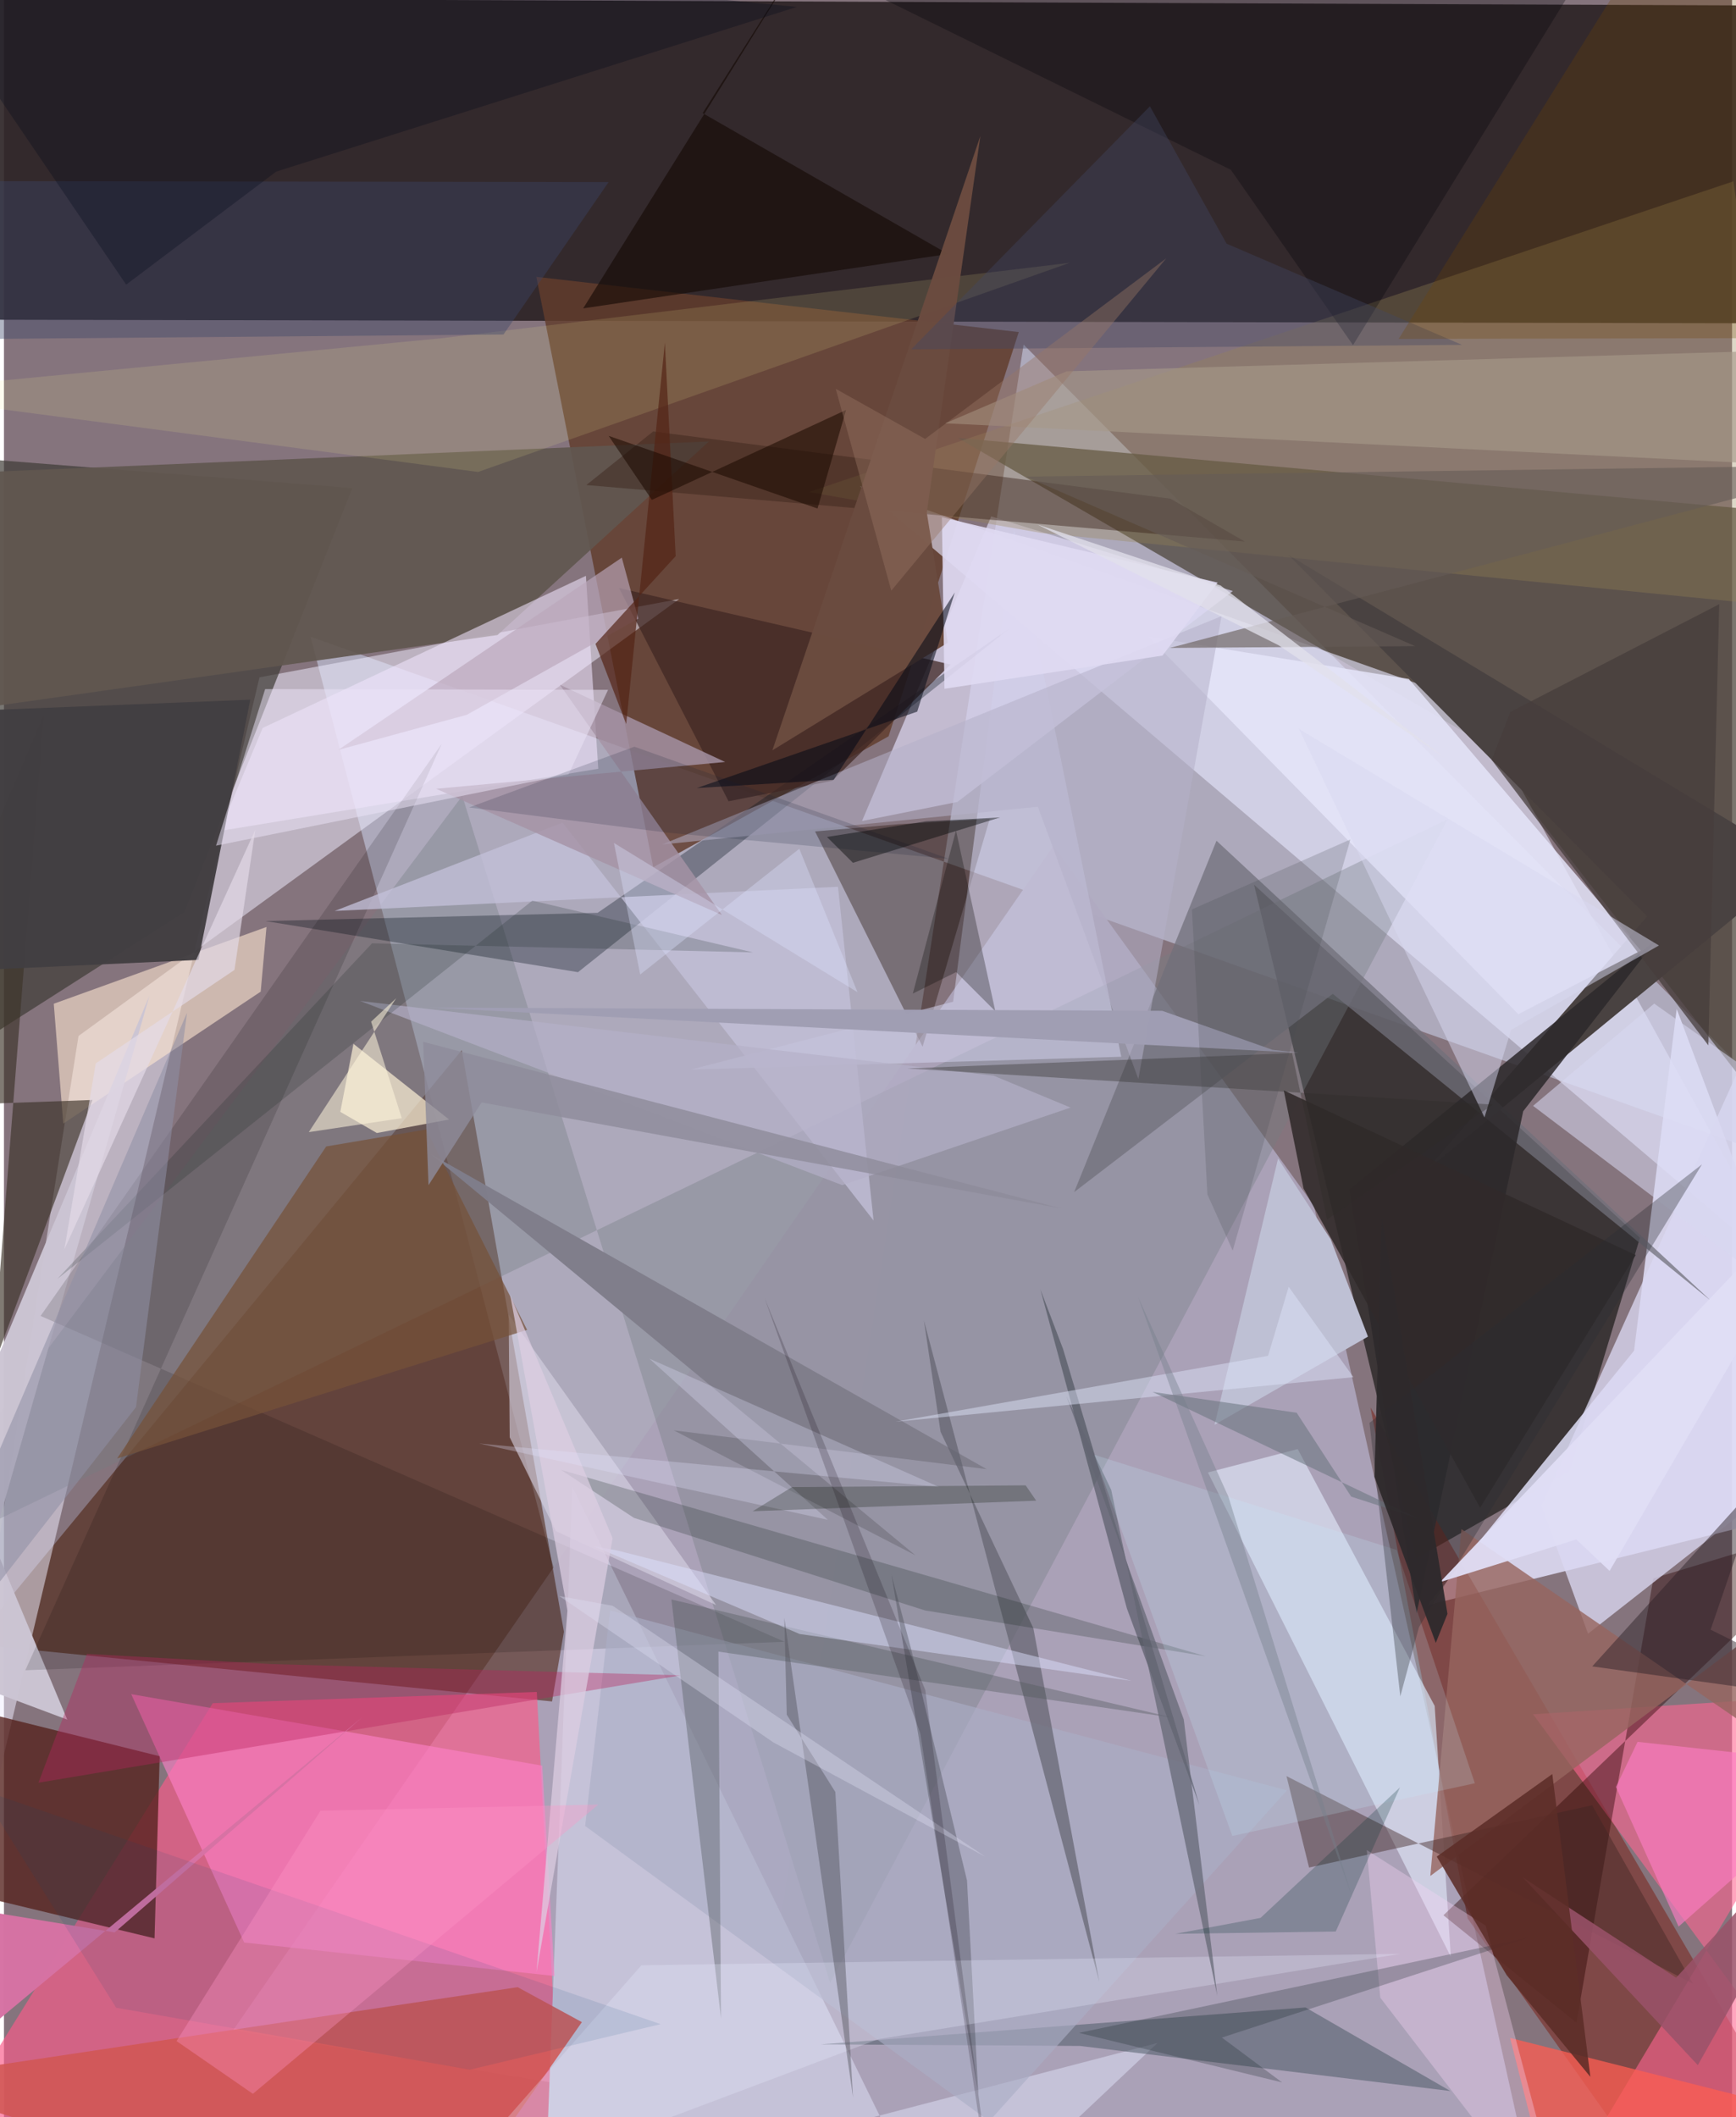 <svg xmlns="http://www.w3.org/2000/svg" width="228" height="278" viewBox="0 0 836 1024"><path fill="#85747d" d="M0 0h836v1024H0z"/><path fill="#2a2224" fill-opacity=".906" d="M-20.604 154.612L898 156.46V2.87L-32.932-1.007z"/><path fill="#b9b9ce" fill-opacity=".761" d="M148.328 307.965L351.478 1086l141.79-919.348L898 574.195z"/><path fill="#aba1b8" fill-opacity=".984" d="M507.717 409.102L110.818 981.997 745.603 1086 633.706 583.056z"/><path fill="#060804" fill-opacity=".58" d="M757.443 711.576L791.45 598.67 604.755 427.882l78.368 325.946z"/><path fill="#e5e5fe" fill-opacity=".816" d="M788.6 653.296l20.627-165.315L898 724.54l-209.27 51.815z"/><path fill="#441600" fill-opacity=".518" d="M270.897 789.223L221.49 507.905-15.459 795.172l280.605 27.766z"/><path fill="#623c2d" fill-opacity=".831" d="M427.945 356.134l-113.841 63.33-56.56-285.567 233.388 26.713z"/><path fill="#4f473c" fill-opacity=".749" d="M712.996 357.868L898 595.62V251.061l-436.582-39.26z"/><path fill="#f95a88" fill-opacity=".667" d="M-62 1086l331.86-40.825-12.094-226.845-156.754 5.435z"/><path fill="#f0eefe" fill-opacity=".514" d="M36.066 501.066L-56.334 1086 123.62 327.605l203.039-37.877z"/><path fill="#e7e7fd" fill-opacity=".612" d="M711.204 340.355l-297.152-105.23L898 646.54l-42.803-45.55z"/><path fill="#3d3b35" fill-opacity=".69" d="M87.245 441.137L-62 536.399V217.915l230.51 18.158z"/><path fill="#494241" d="M688.046 566.075l106.881-122.832-173.756-175.027 247.695 149.422z"/><path fill="#7a1d10" fill-opacity=".498" d="M820.024 1086L708.077 927.862 661.089 680.7 898 1086z"/><path fill="#c5c2d8" d="M558.082 988.101L454.283 1086 274.941 719.061l-13.29 346.443z"/><path fill="#54221d" fill-opacity=".784" d="M72.852 937.523l2.477-88.096-106.613-26.52-18.898 85.012z"/><path fill="#737c81" fill-opacity=".357" d="M698.519 396.157L399.671 959.114 221.725 384.933-62 763.509z"/><path fill="#ddd8f3" fill-opacity=".702" d="M477.589 249.777l116.911 36.1-133.27 102.008-46.13 9.222z"/><path fill="#ff6691" fill-opacity=".592" d="M898 1044.574L739.74 829.13 898 818.883 738.372 1086z"/><path fill="#dfe5f7" fill-opacity=".659" d="M582.435 712.174L699.95 946.417l-7.805-121.325-66.26-124.23z"/><path fill="#1e0d00" fill-opacity=".369" d="M476.93 395.983l-44.242 2.663-40.305 3.483 52.02 104.127z"/><path fill="#615750" fill-opacity=".918" d="M341.057 213.502l-102.32 93.65-254.766 35.97L-62 230.575z"/><path fill="#f1e5fd" fill-opacity=".569" d="M104.378 401.915l20.79-49.826L281.54 278.51l5.966 93.316z"/><path fill="#290300" fill-opacity=".42" d="M797.942 763.395L898 733.125 696.388 926.347l64.348 51.969z"/><path fill="#fd81c8" fill-opacity=".616" d="M260.417 853.994l5.924 101.726-150.13-16.187-54.646-120.134z"/><path fill="#d15753" fill-opacity=".867" d="M-53.003 1006.252L204.033 1086l75.557-107.97-31.078-16.906z"/><path fill="#ffe8d2" fill-opacity=".592" d="M124.205 479.614l-95.507 63.848-4.6-57.99 102.91-37.123z"/><path fill="#030f18" fill-opacity=".318" d="M287.207 441.499L487.04 303.515 277.7 470.211l-151.2-24.732z"/><path fill="#e6e6fa" fill-opacity=".827" d="M791.901 459.77l-59.268 30.758-178.976-182.605L679.633 328.4z"/><path fill="#495662" fill-opacity=".51" d="M699.743 1011.357l-70.078-40.428-234.567 17.854 125.442.77z"/><path fill="#fff2d7" fill-opacity=".69" d="M215.336 541.473l-46.257-36.602-6.36 32.895 17.674 10.228z"/><path fill="#dad8f1" fill-opacity=".773" d="M889.255 693.822l-122.917 96.344-22.51-61.843 100.696-222.81z"/><path fill="#d0d1ea" fill-opacity=".537" d="M459.174 484.501L332.19 517.33l208.327-6.215-51.8-255.292z"/><path fill="#978553" fill-opacity=".325" d="M866.736 293.866l-365.059-36.1-112.314-19.78L836.63 87.7z"/><path fill="#3d3329" fill-opacity=".651" d="M42.799 532.014L-5.578 662.102l24.76-316.056L-62 535.819z"/><path fill="#ccc4d3" fill-opacity=".976" d="M-5.336 745.658l75.713-264.072L-62 797.01l92.62 34.717z"/><path fill="#402823" fill-opacity=".741" d="M400.786 377.625l57.148-56.212-160.391-37.011 52.997 103.14z"/><path fill-opacity=".145" d="M377.691 794.081l-367.33 13.752 201.424-448.092-194.066 276.74z"/><path fill="#d9d4e4" fill-opacity=".6" d="M266.994 740.55l-22.329-45.384-.5-59.317 100.368 140.48z"/><path fill="#97655f" fill-opacity=".804" d="M858.274 781.42l38.435 90.126L705.077 739.57l-15.04 167.773z"/><path fill="#fa5c52" fill-opacity=".769" d="M493.897 1086L898 1028.355l-169.376-42.688 10.897 42.923z"/><path fill="#bec0d4" fill-opacity=".992" d="M616.376 560.361l25.438 39.002 18.052 47.116-74.215 42.642z"/><path fill="#807e8b" fill-opacity=".988" d="M440.947 752.246L206.6 558.287l268.815 152.296-151.356-18.769z"/><path fill="#71707a" fill-opacity=".745" d="M642.835 480.688l-125.113 95.898 68.869-169.951L825.749 629.11z"/><path fill="#423f42" fill-opacity=".961" d="M-62 471.45V345.62l181.175-7.2-25.07 125.86z"/><path fill="#c3c0d9" fill-opacity=".765" d="M159.99 440.597l243.481-11.696 17.225 161.424L270.232 397.88z"/><path fill="#382219" fill-opacity=".447" d="M314.07 208.674l-32.329 25.924 318.576 27.347-35.976-20.752z"/><path fill="#2d292b" fill-opacity=".863" d="M683.38 780.35l-32.468-205.034 148.752-121.103-64.693 83.258z"/><path fill="#aaaec6" fill-opacity=".627" d="M476.641 1025.966l144.04-160.038-327.447-87.02-12.076 104.265z"/><path fill="#b9235d" fill-opacity=".376" d="M129.906 804.872l-89.737-4.933-23.477 62.289L327.46 810.3z"/><path fill="#3f2623" fill-opacity=".435" d="M631.378 903.276l-10.92-44.227L817.04 959.384l-48.723-86.26z"/><path fill="#a59989" fill-opacity=".635" d="M850.565 224.276l-395.2-19.544 58.768-25.142L898 168.39z"/><path fill="#f6ea91" fill-opacity=".141" d="M211.718 163.586l303.837-36.465-286.176 101.145L-62 189.926z"/><path fill="#3b4468" fill-opacity=".396" d="M241.667 161.79l50.863-73.732L-62 87.53l24.85 76.661z"/><path fill="#2a3439" fill-opacity=".439" d="M578.328 873.02l-65.97-220.59-10.966-28.802 41.857 154.353z"/><path fill="#62626e" fill-opacity=".694" d="M453.104 692.526l-8.075-53.955 84.902 320.067-31.94-171.144z"/><path fill="#0f2119" fill-opacity=".22" d="M581.426 801.083l-135.841-22.168-140.793-44.762-35.345-23.227z"/><path fill="#b4b0c9" fill-opacity=".545" d="M589.033 297.998l-270.68 110.455 181.815-18.265 48.624 131.693z"/><path fill="#765239" fill-opacity=".714" d="M204.226 546.316L155.89 554.5 54.757 705.396l198.322-62.181z"/><path fill="#f6d6f8" fill-opacity=".349" d="M665.834 966.222L757.828 1086l-41.026-154.66-57.497-36.516z"/><path fill="#150a05" fill-opacity=".627" d="M280.212 149.151L411.76-62 338 54.718l118.761 68.15z"/><path fill="#a693a6" fill-opacity=".816" d="M209.087 381.506l139.807-12.958-79.96-37.35 78.391 111.352z"/><path fill="#52595d" fill-opacity=".384" d="M345.64 798.824l1.264 177.433-23.998-202.647 242.54 57.164z"/><path fill="#302929" fill-opacity=".875" d="M789.407 607.027l-75.277 122.23-85.42-154.409-9.571-47.461z"/><path fill="#d7d7f1" fill-opacity=".557" d="M898 654.692v-98.861l-99.666-70.423-58.59 49.454z"/><path fill="#dde2fe" fill-opacity=".471" d="M296.301 749.823l-10.922-1.942 99.553 42.432 160.608 22.66z"/><path fill="#1c272a" fill-opacity=".263" d="M520.054 983.227l217.456-46.062-148.31 48.337 29.12 21.692z"/><path fill="#6a4b3f" fill-opacity=".988" d="M446.437 247.929l10.164 62.937-84.869 52.046L472.355 65.78z"/><path fill="#fc7dc2" fill-opacity=".643" d="M898 854.225l-87.86 77.594-30.307-67.508 10.458-21.843z"/><path fill="#00020a" fill-opacity=".286" d="M793.665-62H300.369L593.532 82.135l59.102 84.804z"/><path fill="#2e2228" fill-opacity=".478" d="M768.357 805.979L898 824.05l-72.364-35.821 25.158-73.36z"/><path fill="#baa7ba" fill-opacity=".655" d="M298.895 269.713l7.99 29.462-82.965 46.542-62.22 17.015z"/><path fill="#e0daf2" fill-opacity=".898" d="M453.747 250.194l133.404 31.599-26.68 35.29-105.472 16.048z"/><path fill="#d672a3" fill-opacity=".984" d="M-29.549 999.271l203.061-168.852L53.554 934.635-62 915.657z"/><path fill="#3f414a" fill-opacity=".361" d="M471.384 1012.772l-42.04-251.222 9.3 35.189 27.25 112.766z"/><path fill="#ebecff" fill-opacity=".271" d="M308.378 950.534l367.12-5.53L422.89 986.29l-218.105 82.09z"/><path fill="#636672" fill-opacity=".71" d="M535.662 720.61l-21.722-45.403 56.826 156.45 16.217 133.684z"/><path fill="#434865" fill-opacity=".384" d="M705.354 166.792l-113.867-48.93-37.104-66.457-115.501 117.573z"/><path fill="#01091a" fill-opacity=".29" d="M-62-40.611L59.117 137.674l72.574-54.66L383.56 3.357z"/><path fill="#c7f0ff" fill-opacity=".188" d="M711.575 862.502l-117.328 25.46-66.805-184.333 146.32 46.048z"/><path fill="#463d3b" fill-opacity=".745" d="M728.76 344.343l101.04-52.114-5.264 213.388-104.818-138.07z"/><path fill="#ddcee2" fill-opacity=".725" d="M257.644 953.788l14.95-174.766-27.67-152.636 49.526 117.607z"/><path fill="#b4b0c7" fill-opacity=".671" d="M405.562 573.218l-233.279-89.092 306.535 36.16L516 535.693z"/><path fill="#020815" fill-opacity=".537" d="M401.403 377.154l-66.177 3.983 106.586-36.952 18.175-57.611z"/><path fill="#704303" fill-opacity=".271" d="M898 163.443l-223.298.472L815.8-62h28.312z"/><path fill="#292e32" fill-opacity=".341" d="M821.468 563.148L684.553 786.994l-9.042 33.449L660.6 688.179z"/><path fill="#8e8b9a" fill-opacity=".804" d="M511.637 584.521l-280.566-51.32-25.68 40.027-2.588-69.329z"/><path fill="#665c57" fill-opacity=".604" d="M564.024 313.383L898 225.012l-403.749 5.504 188.49 82.016z"/><path fill="#532315" fill-opacity=".686" d="M301.027 350.164l18.708-184.421 5.223 103.24-38.802 42.441z"/><path fill="#d8d9f1" fill-opacity=".49" d="M729.108 498.14l71.52-40.847-174.14-104.74 89.743 187.904z"/><path fill="#17251f" fill-opacity=".2" d="M178.075 456.244L25.895 618.516 255.62 435.602l106.75 25.038z"/><path fill="#ebe3f8" fill-opacity=".51" d="M292.244 333.658l-165.882-.375-23.772 75.738 170.57-34.525z"/><path fill="#03427a" fill-opacity=".106" d="M54.285 971.063l171.127 29.962 92.28-22.013L-11.79 865.346z"/><path fill="#ff96c7" fill-opacity=".337" d="M120.42 1012.704l167.098-139.897-134.378 2.956-69.634 111.448z"/><path fill="#e0def5" fill-opacity=".941" d="M760.669 744.586l-65.953 20.647L898 551.686 776.764 759.794z"/><path fill="#dfe6fb" fill-opacity=".463" d="M611.537 655.78l9.983-33.392 31.307 43.695-221.502 21.552z"/><path fill="#e5e5ff" fill-opacity=".286" d="M398.582 735.09l-168.737-36.932 222.467 21.011L312.2 657.11z"/><path fill="#142033" fill-opacity=".176" d="M225.033 390.535l79.956-29.381 152.234 54.26-136.433-12.702z"/><path fill="#52525b" fill-opacity=".439" d="M378.694 829.32l23.504 37.397 8.562 147.751-33.247-231.989z"/><path fill="#063234" fill-opacity=".243" d="M644.284 934.202l31.083-69.728-67.458 63.141-41.243 7.711z"/><path fill="#9a5269" fill-opacity=".855" d="M734.776 908.047l84.658 90.807L898 859.284l-89.039 97.272z"/><path fill="#060500" fill-opacity=".282" d="M479.602 489.13l-19.036-87.479-20.887 78.915 20.957-10.408z"/><path fill="#5c2d27" fill-opacity=".871" d="M767.472 1004.516l-40.528-49.21-33.802-57.34 55.904-39.927z"/><path fill="#2e2c29" fill-opacity=".357" d="M720.306 534.263L436.95 516.772l186.208-7.396 16.912 80.516z"/><path fill="#8f90a4" fill-opacity=".553" d="M-1.763 764.739l65.637-84.161 24.678-190.732-114.576 267.046z"/><path fill="#66727c" fill-opacity=".529" d="M625.376 683.295l26.368 40.562 31.397 10.171-127.509-60.81z"/><path fill="#e3dbe8" fill-opacity=".667" d="M44.418 514.332l67.092-45.208 10.101-67.83L29.235 604.26z"/><path fill="#1c0a00" fill-opacity=".561" d="M407.397 198.275l-13.811 47.68-101.055-35.143 20.915 30.959z"/><path fill="#987666" fill-opacity=".408" d="M562.281 124.94L429.265 285.69l-26.87-97.627 43.253 24.243z"/><path fill="#dee2ff" fill-opacity=".353" d="M307.792 471.33l76.973-60.81 28.152 69.368-117.838-72.183z"/><path fill="#e2e1eb" fill-opacity=".761" d="M616.57 312.048l-116.548-58.335 88.55 29.459 107.958 83.044z"/><path fill="#fff6dd" fill-opacity=".545" d="M147.468 547.573l44.993-6.752-14.848-46.665 12.161-11.381z"/><path fill="#a09eb3" fill-opacity=".996" d="M560.363 488.91l-354.299-1.582 420.253 21.844-12.672-1.413z"/><path fill="#071104" fill-opacity=".243" d="M499.361 725.824l-137.134 5.115 19.005-11.688 113.044-.839z"/><path fill="#e0e1f5" fill-opacity=".349" d="M268.617 771.933l25.847 4.739 180.427 121.449-102.603-55.345z"/><path fill="#767f8b" fill-opacity=".412" d="M548.652 627.284l104.016 291.522-38.973-125.89-21.377-69.12z"/><path fill="#484e52" fill-opacity=".216" d="M582.2 577.728l-7.512-137.87 76.692-33.86-56.947 198.865z"/><path fill="#130911" fill-opacity=".196" d="M443.365 838.604L480.988 1086l-35.29-268.637L367.99 627.88z"/><path fill="#2e2a2c" fill-opacity=".945" d="M692.675 794.606l-29.676-80.373 3.564-125.184 31.77 191.508z"/><path fill="#020607" fill-opacity=".42" d="M446.147 397.237l35.729-1.875-71.171 21.947-12.554-12.5z"/></svg>